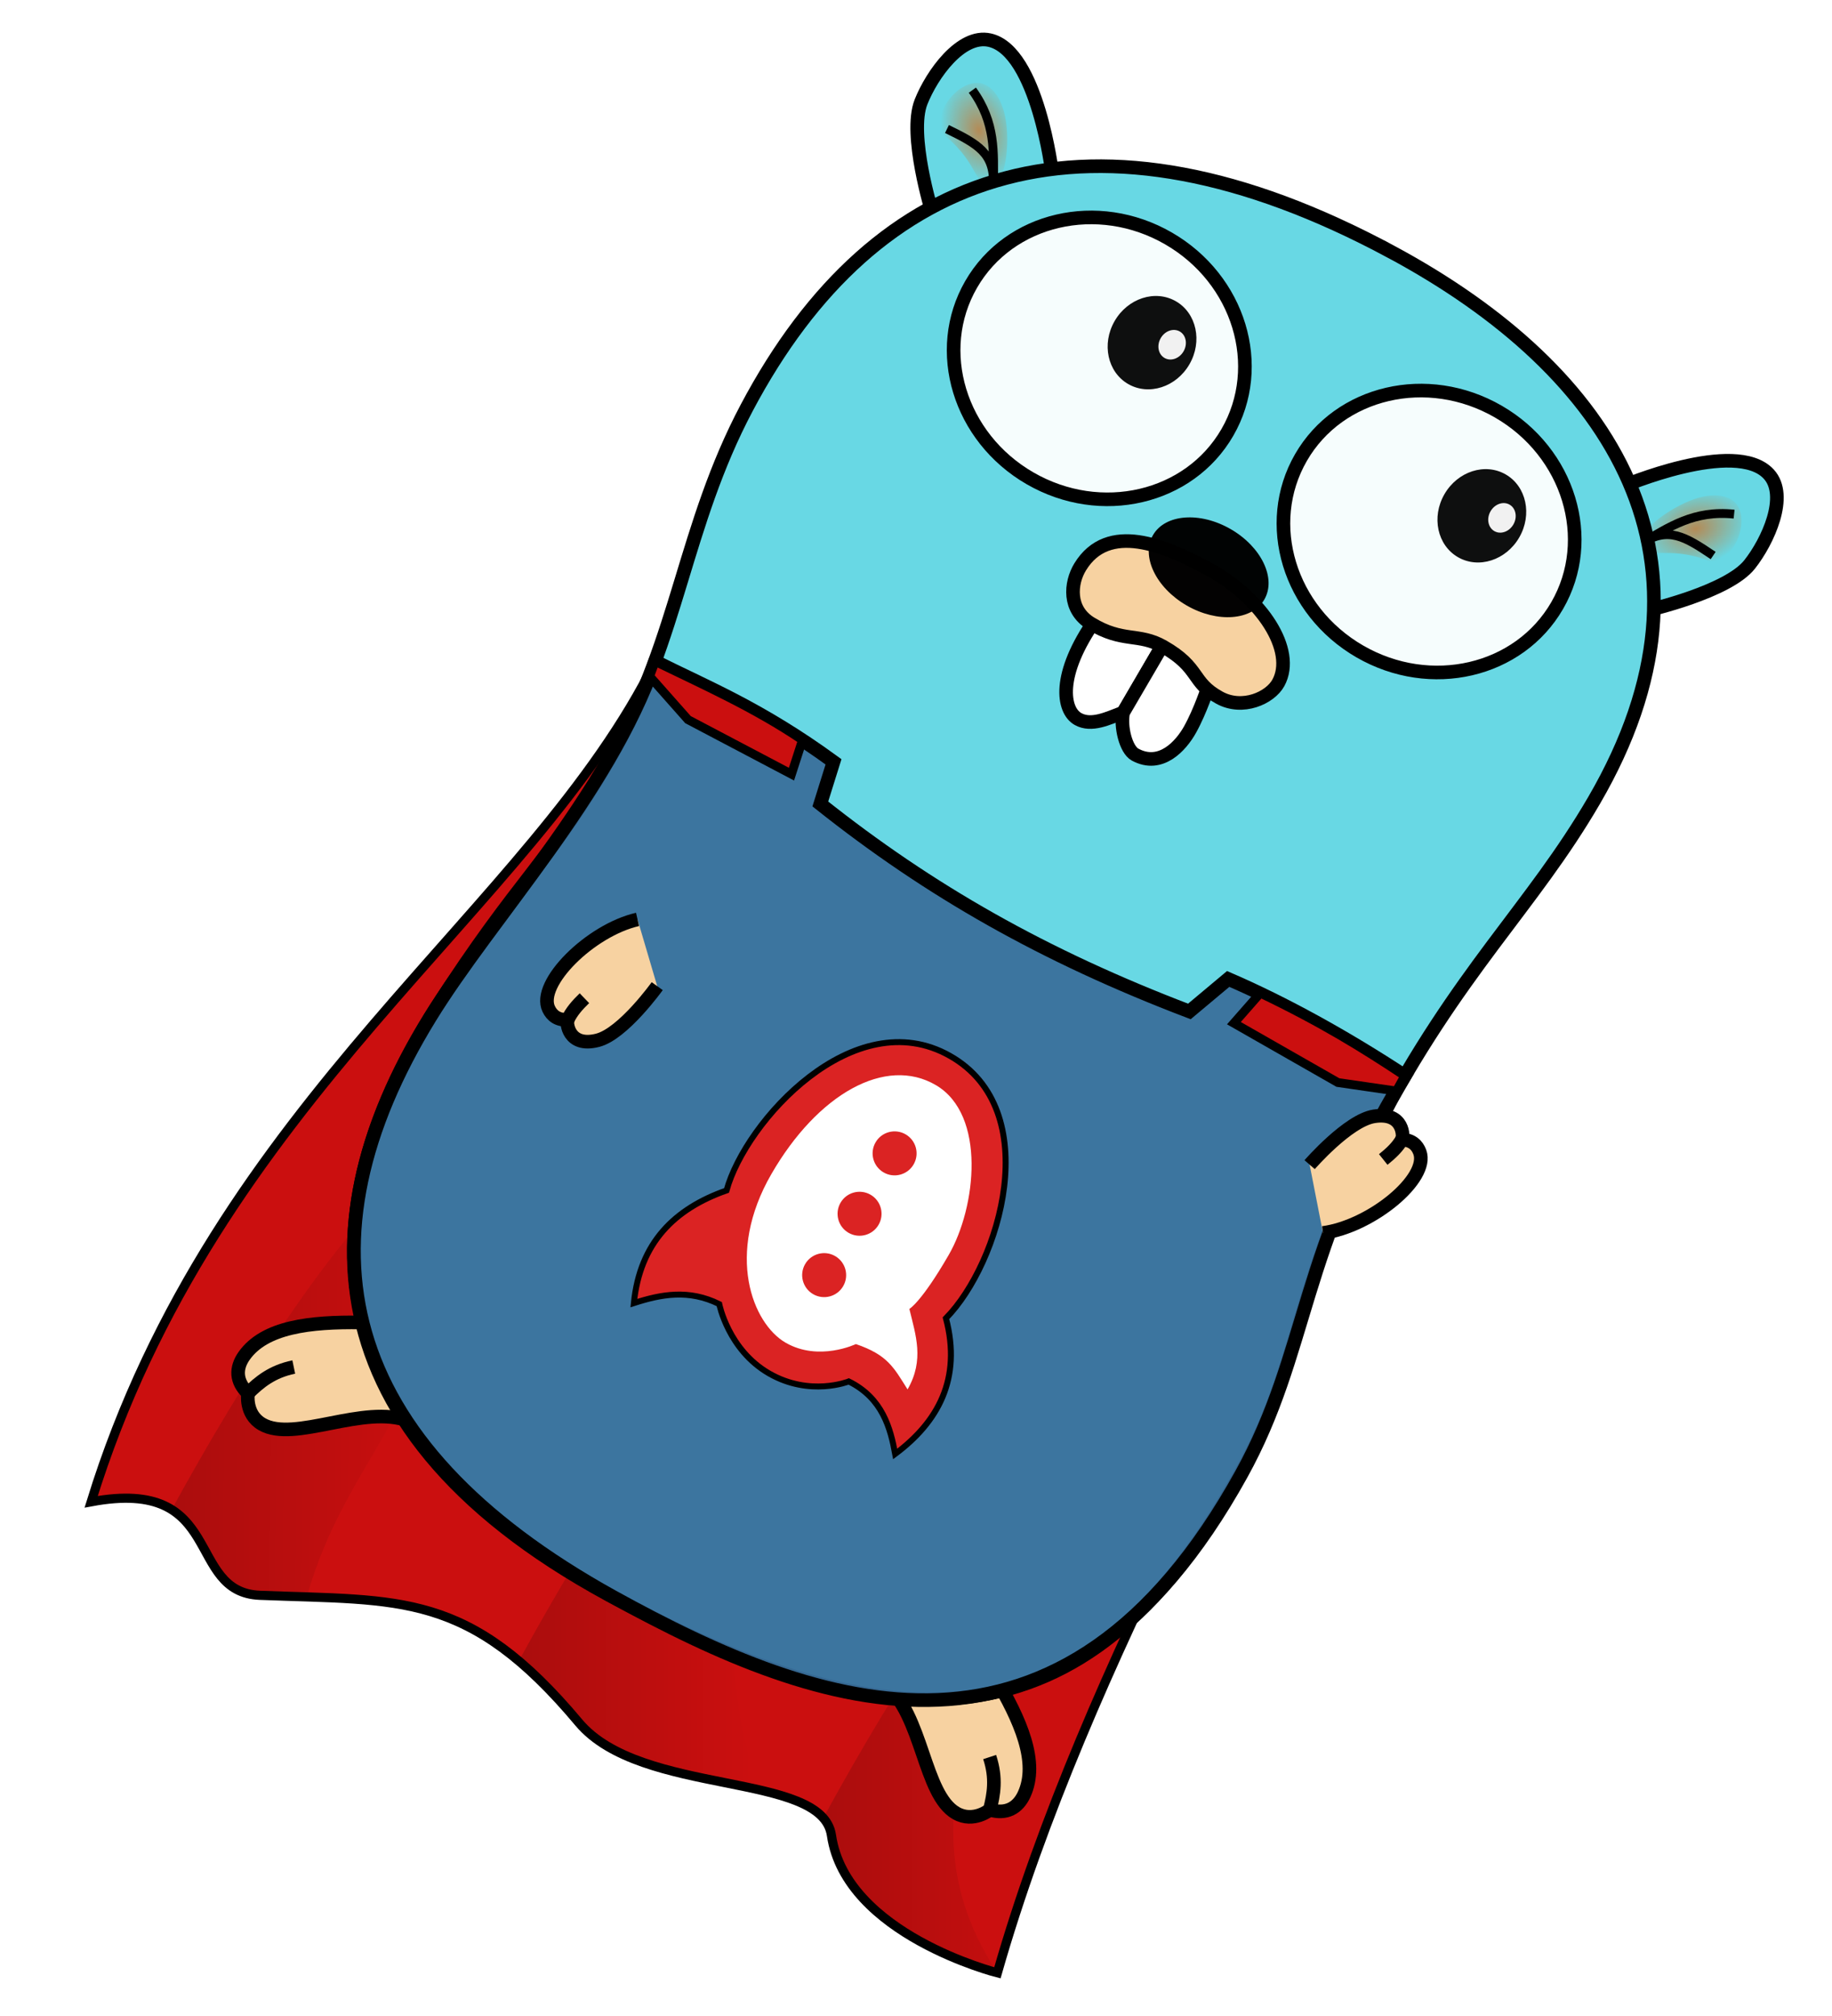 <?xml version="1.0" encoding="UTF-8" standalone="no"?>
<!-- Created with Inkscape (http://www.inkscape.org/) -->

<svg
   xmlns:dc="http://purl.org/dc/elements/1.1/"
   xmlns:cc="http://creativecommons.org/ns#"
   xmlns:rdf="http://www.w3.org/1999/02/22-rdf-syntax-ns#"
   xmlns:svg="http://www.w3.org/2000/svg"
   xmlns="http://www.w3.org/2000/svg"
   xmlns:xlink="http://www.w3.org/1999/xlink"
   xmlns:sodipodi="http://sodipodi.sourceforge.net/DTD/sodipodi-0.dtd"
   xmlns:inkscape="http://www.inkscape.org/namespaces/inkscape"
   width="200mm"
   height="220mm"
   viewBox="0 0 200 220"
   version="1.1"
   id="svg1568"
   sodipodi:docname="logo.svg.2021_08_19_14_16_45.0.svg"
   inkscape:version="0.92.5 (2060ec1f9f, 2020-04-08)">
  <defs
     id="defs1562">
    <linearGradient
       inkscape:collect="always"
       id="linearGradient2312">
      <stop
         style="stop-color:#000000;stop-opacity:1;"
         offset="0"
         id="stop2308" />
      <stop
         style="stop-color:#000000;stop-opacity:0;"
         offset="1"
         id="stop2310" />
    </linearGradient>
    <radialGradient
       inkscape:collect="always"
       xlink:href="#linearGradient897"
       id="radialGradient899-7"
       cx="72.255"
       cy="78.963"
       fx="72.255"
       fy="78.963"
       r="3.08"
       gradientTransform="matrix(-1.866,0.543,0.368,1.263,290.895,-4.28)"
       gradientUnits="userSpaceOnUse"
       spreadMethod="pad" />
    <linearGradient
       inkscape:collect="always"
       id="linearGradient897">
      <stop
         style="stop-color:#b48b56;stop-opacity:1;"
         offset="0"
         id="stop893" />
      <stop
         style="stop-color:#68d8e4;stop-opacity:1"
         offset="1"
         id="stop895" />
    </linearGradient>
    <radialGradient
       inkscape:collect="always"
       xlink:href="#linearGradient897"
       id="radialGradient899"
       cx="72.255"
       cy="78.963"
       fx="72.255"
       fy="78.963"
       r="3.08"
       gradientTransform="matrix(0.462,1.887,-1.277,0.313,174.339,-69.826)"
       gradientUnits="userSpaceOnUse"
       spreadMethod="pad" />
    <linearGradient
       inkscape:collect="always"
       xlink:href="#linearGradient2312"
       id="linearGradient2318"
       x1="18.742"
       y1="228.304"
       x2="47.596"
       y2="228.587"
       gradientUnits="userSpaceOnUse" />
    <linearGradient
       inkscape:collect="always"
       xlink:href="#linearGradient2312"
       id="linearGradient2501"
       gradientUnits="userSpaceOnUse"
       x1="18.742"
       y1="228.304"
       x2="44.099"
       y2="228.304"
       gradientTransform="translate(37.936,16.445)" />
    <filter
       inkscape:collect="always"
       style="color-interpolation-filters:sRGB"
       id="filter2571"
       x="-0.175"
       width="1.35"
       y="-0.091"
       height="1.183">
      <feGaussianBlur
         inkscape:collect="always"
         stdDeviation="1.923"
         id="feGaussianBlur2573" />
    </filter>
    <filter
       inkscape:collect="always"
       style="color-interpolation-filters:sRGB"
       id="filter2587"
       x="-0.169"
       width="1.337"
       y="-0.093"
       height="1.186">
      <feGaussianBlur
         inkscape:collect="always"
         stdDeviation="1.783"
         id="feGaussianBlur2589" />
    </filter>
    <linearGradient
       inkscape:collect="always"
       xlink:href="#linearGradient2312"
       id="linearGradient2620"
       gradientUnits="userSpaceOnUse"
       gradientTransform="translate(71.267,33.407)"
       x1="18.742"
       y1="228.304"
       x2="44.099"
       y2="228.304" />
    <filter
       inkscape:collect="always"
       style="color-interpolation-filters:sRGB"
       id="filter2622"
       x="-0.187"
       width="1.373"
       y="-0.088"
       height="1.177">
      <feGaussianBlur
         inkscape:collect="always"
         stdDeviation="1.973"
         id="feGaussianBlur2624" />
    </filter>
    <filter
       inkscape:collect="always"
       style="color-interpolation-filters:sRGB"
       id="filter2647"
       x="-0.075"
       width="1.15"
       y="-0.05"
       height="1.1">
      <feGaussianBlur
         inkscape:collect="always"
         stdDeviation="0.23"
         id="feGaussianBlur2649" />
    </filter>
    <filter
       inkscape:collect="always"
       style="color-interpolation-filters:sRGB"
       id="filter2659"
       x="-0.05"
       width="1.1"
       y="-0.075"
       height="1.15">
      <feGaussianBlur
         inkscape:collect="always"
         stdDeviation="0.225"
         id="feGaussianBlur2661" />
    </filter>
  </defs>
  <sodipodi:namedview
     id="base"
     pagecolor="#ffffff"
     bordercolor="#666666"
     borderopacity="1.0"
     inkscape:pageopacity="0.0"
     inkscape:pageshadow="2"
     inkscape:zoom="0.7"
     inkscape:cx="373.74039"
     inkscape:cy="437.13793"
     inkscape:document-units="mm"
     inkscape:current-layer="layer1"
     showgrid="false"
     inkscape:window-width="1920"
     inkscape:window-height="1016"
     inkscape:window-x="1920"
     inkscape:window-y="27"
     inkscape:window-maximized="1" />
  <g
     inkscape:label="Calque 1"
     inkscape:groupmode="layer"
     id="layer1"
     transform="translate(0,-77)">
    <path
       style="fill:#cb0f0f;fill-opacity:1;stroke:#000000;stroke-width:1;stroke-linecap:butt;stroke-linejoin:miter;stroke-miterlimit:4;stroke-dasharray:none;stroke-opacity:1"
       d="m 71.528,149.182 c -13.338,27.079 -48.019,47.767 -61.577,91.705 14.702,-2.751 10.231,9.882 18.426,10.205 15.407,0.608 22.789,-0.464 34.801,13.872 6.821,8.141 26.563,5.28 27.592,12.325 1.58,10.821 18.116,14.999 18.116,14.999 9.695,-33.917 30.439,-68.306 44.474,-97.884 z"
       id="path2296"
       inkscape:connector-curvature="0"
       sodipodi:nodetypes="ccsssccc" />
    <path
       style="opacity:0.4;fill:url(#linearGradient2501);fill-opacity:1;stroke:none;stroke-width:0.265px;stroke-linecap:butt;stroke-linejoin:miter;stroke-opacity:1;filter:url(#filter2571)"
       d="m 56.678,258.187 c 7.967,-14.541 17.158,-28.784 25.357,-36.415 -1.282,15.44 -4.762,36.273 1,50.576 -5.649,-1.515 -10.221,-1.46 -16.574,-4.693 -2.933,-1.493 -6.52,-7.154 -9.783,-9.468 z"
       id="path2298-3"
       inkscape:connector-curvature="0"
       sodipodi:nodetypes="cccsc" />
    <path
       style="opacity:0.4;fill:url(#linearGradient2620);fill-opacity:1;stroke:none;stroke-width:0.265px;stroke-linecap:butt;stroke-linejoin:miter;stroke-opacity:1;filter:url(#filter2622)"
       d="m 90.009,275.149 c 7.967,-14.541 17.158,-28.784 25.357,-36.415 -1.282,15.44 -19.849,33.346 -6.48,53.555 -5.649,-1.515 -13.476,-5.151 -16.984,-11.357 -1.138,-2.013 -0.708,-3.658 -1.893,-5.782 z"
       id="path2298-3-1"
       inkscape:connector-curvature="0"
       sodipodi:nodetypes="cccsc" />
    <path
       style="opacity:0.4;fill:url(#linearGradient2318);fill-opacity:1;stroke:none;stroke-width:0.265px;stroke-linecap:butt;stroke-linejoin:miter;stroke-opacity:1;filter:url(#filter2587)"
       d="m 18.742,241.742 c 7.967,-14.541 17.158,-28.784 25.357,-36.415 -2.044,11.662 1.327,17.375 -0.024,23.155 -1.351,5.78 -7.424,11.626 -10.592,22.799 -1.511,-0.081 -5.668,-0.041 -7.39,-0.685 -3.082,-1.153 -3.803,-6.776 -7.35,-8.853 z"
       id="path2298"
       inkscape:connector-curvature="0"
       sodipodi:nodetypes="ccscsc" />
    <path
       style="display:inline;fill:#f7d2a1;fill-opacity:1;stroke:#000000;stroke-width:1.486;stroke-linecap:butt;stroke-linejoin:miter;stroke-miterlimit:4;stroke-dasharray:none;stroke-opacity:1"
       d="m 108.575,259.948 c 2.866,4.788 4.841,9.375 3.231,12.872 -0.678,1.474 -1.945,2.212 -3.748,1.677 0,0 -1.783,1.453 -3.681,0.368 -3.558,-2.034 -3.623,-10.749 -7.752,-14.078 z"
       id="path1081-6"
       inkscape:connector-curvature="0"
       sodipodi:nodetypes="cssscc" />
    <path
       style="display:inline;fill:none;stroke:#000000;stroke-width:1.486;stroke-linecap:butt;stroke-linejoin:miter;stroke-miterlimit:4;stroke-dasharray:none;stroke-opacity:1"
       d="m 108.04,268.741 c 0.764,2.318 0.45,4.076 0.018,5.755"
       id="path1085-2"
       inkscape:connector-curvature="0"
       sodipodi:nodetypes="cc" />
    <path
       style="display:inline;fill:#f7d2a1;fill-opacity:1;stroke:#000000;stroke-width:1.486;stroke-linecap:butt;stroke-linejoin:miter;stroke-miterlimit:4;stroke-dasharray:none;stroke-opacity:1"
       d="m 39.418,221.318 c -5.58,-0.088 -10.539,0.495 -12.763,3.638 -0.937,1.324 -0.943,2.791 0.422,4.085 0,0 -0.367,2.271 1.521,3.372 3.541,2.064 11.12,-2.237 16.068,-0.326 z"
       id="path1081"
       inkscape:connector-curvature="0"
       sodipodi:nodetypes="cssscc" />
    <path
       style="display:inline;fill:#68d8e4;fill-opacity:1;stroke:#000000;stroke-width:1.486;stroke-linecap:butt;stroke-linejoin:miter;stroke-miterlimit:4;stroke-dasharray:none;stroke-opacity:1"
       d="m 179.937,143.584 c 0,0 8.687,-1.979 11.067,-4.986 1.996,-2.522 4.271,-7.488 2.095,-9.856 -3.641,-3.962 -16.098,1.391 -16.098,1.391 z"
       id="path863-5"
       inkscape:connector-curvature="0"
       sodipodi:nodetypes="csscc" />
    <path
       style="display:inline;fill:url(#radialGradient899-7);fill-opacity:1;stroke:none;stroke-width:0.393px;stroke-linecap:butt;stroke-linejoin:miter;stroke-opacity:1;filter:url(#filter2659)"
       d="m 179.343,136.188 c -0.485,-1.417 3.586,-4.234 6.24,-4.91 1.97,-0.502 4.122,-0.227 4.479,1.897 0.427,2.541 -1.711,5.675 -3.641,4.972 -4.709,-1.717 -6.325,0.239 -7.078,-1.958 z"
       id="path867-6"
       inkscape:connector-curvature="0"
       sodipodi:nodetypes="sssss" />
    <path
       style="display:inline;fill:none;stroke:#000000;stroke-width:0.966;stroke-linecap:butt;stroke-linejoin:miter;stroke-miterlimit:4;stroke-dasharray:none;stroke-opacity:1"
       d="m 187.026,137.624 c -3.162,-2.141 -4.844,-3.095 -7.683,-1.436 2.878,-1.657 5.597,-3.539 9.968,-3.082"
       id="path865-2"
       inkscape:connector-curvature="0"
       sodipodi:nodetypes="ccc" />
    <path
       style="display:inline;fill:#68d8e4;fill-opacity:1;stroke:#000000;stroke-width:1.486;stroke-linecap:butt;stroke-linejoin:miter;stroke-miterlimit:4;stroke-dasharray:none;stroke-opacity:1"
       d="m 101.765,100.198 c 0,0 -2.629,-8.513 -1.215,-12.077 1.186,-2.989 4.349,-7.443 7.488,-6.742 5.252,1.172 6.844,14.637 6.844,14.637 z"
       id="path863"
       inkscape:connector-curvature="0"
       sodipodi:nodetypes="csscc" />
    <path
       style="display:inline;fill:url(#radialGradient899);fill-opacity:1;stroke:none;stroke-width:0.393px;stroke-linecap:butt;stroke-linejoin:miter;stroke-opacity:1;filter:url(#filter2647)"
       d="m 108.467,97.014 c 1.47,-0.288 1.873,-5.223 1.132,-7.859 -0.55,-1.958 -1.864,-3.683 -3.882,-2.93 -2.414,0.901 -4.059,4.32 -2.485,5.639 3.842,3.22 2.956,5.597 5.235,5.151 z"
       id="path867"
       inkscape:connector-curvature="0"
       sodipodi:nodetypes="sssss" />
    <path
       style="display:inline;fill:none;stroke:#000000;stroke-width:0.966;stroke-linecap:butt;stroke-linejoin:miter;stroke-miterlimit:4;stroke-dasharray:none;stroke-opacity:1"
       d="m 103.382,91.078 c 3.435,1.668 5.103,2.648 5.086,5.936 -0.005,-3.321 0.266,-6.617 -2.315,-10.173"
       id="path865"
       inkscape:connector-curvature="0"
       sodipodi:nodetypes="ccc" />
    <path
       style="display:inline;opacity:1;fill:#68d8e4;fill-opacity:1;stroke:#000000;stroke-width:1.486;stroke-linecap:butt;stroke-linejoin:miter;stroke-miterlimit:4;stroke-dasharray:none;stroke-opacity:1"
       d="m 151.838,104.461 c -32.509,-17.46 -56.198,-9.624 -70.32,17.043 -6.843,12.922 -7.444,25.105 -14.519,37.504 -7.021,12.306 -10.106,13.478 -19.493,28.147 -12.674,19.805 -16.021,44.929 19.031,63.928 30.953,16.777 51.825,16.761 68.304,-12.289 7.491,-12.694 6.239,-21.335 15.378,-38.711 9.075,-17.254 16.97,-23.984 23.821,-35.759 15.163,-26.061 2.293,-46.708 -22.202,-59.864 z"
       id="path827"
       inkscape:connector-curvature="0"
       sodipodi:nodetypes="ssssscsss" />
    <path
       style="display:inline;opacity:1;fill:#ffffff;fill-opacity:1;stroke:#000000;stroke-width:1.486;stroke-linecap:butt;stroke-linejoin:miter;stroke-miterlimit:4;stroke-dasharray:none;stroke-opacity:1"
       d="m 119.603,144.589 c -4.274,6.061 -3.589,9.935 -1.92,10.873 1.469,0.826 3.26,-0.071 4.936,-0.705 l 4.809,-8.23 z"
       id="path1027"
       inkscape:connector-curvature="0"
       sodipodi:nodetypes="csccc" />
    <path
       style="display:inline;opacity:1;fill:#ffffff;fill-opacity:1;stroke:#000000;stroke-width:1.486;stroke-linecap:butt;stroke-linejoin:miter;stroke-miterlimit:4;stroke-dasharray:none;stroke-opacity:1"
       d="m 122.619,154.757 c -0.323,1.486 0.271,4.034 1.304,4.593 2.79,1.512 4.999,-0.954 5.992,-2.732 1.15,-2.061 2.023,-4.794 2.023,-4.794 l -4.509,-5.297 z"
       id="path1029"
       inkscape:connector-curvature="0"
       sodipodi:nodetypes="cssccc" />
    <path
       style="display:inline;fill:#f7d2a1;fill-opacity:1;stroke:#000000;stroke-width:1.486;stroke-linecap:butt;stroke-linejoin:miter;stroke-miterlimit:4;stroke-dasharray:none;stroke-opacity:1"
       d="m 132.03,139.152 c -4.912,-2.683 -11.068,-5.255 -14.107,-0.291 -1.091,1.782 -1.317,4.656 1.143,6.163 3.502,2.145 5.238,1.006 7.933,2.544 4.076,2.326 3.01,3.855 6.122,5.567 2.536,1.395 5.544,0.016 6.436,-1.616 1.948,-3.563 -1.841,-9.262 -7.527,-12.367 z"
       id="path1025"
       inkscape:connector-curvature="0"
       sodipodi:nodetypes="sssssss" />
    <ellipse
       style="display:inline;opacity:1;fill:#000000;fill-opacity:0.986;fill-rule:nonzero;stroke:none;stroke-width:1.007;stroke-linecap:round;stroke-linejoin:miter;stroke-miterlimit:4;stroke-dasharray:none;stroke-opacity:1;paint-order:normal"
       id="path1023"
       cx="183.726"
       cy="54.322"
       rx="7.021"
       ry="4.809"
       transform="rotate(30)" />
    <path
       style="display:inline;fill:#3a6f9b;fill-opacity:0.941;stroke:#000000;stroke-width:1.486;stroke-linecap:butt;stroke-linejoin:miter;stroke-miterlimit:4;stroke-dasharray:none;stroke-opacity:1"
       d="m 71.528,149.182 c 5.672,2.835 11.481,5.135 19.467,10.953 l -1.44,4.6 c 11.894,9.455 24.399,16.589 40.29,22.641 l 4.237,-3.547 c 6.108,2.632 12.832,6.338 19.277,10.576 -11.446,18.826 -10.477,30.151 -17.824,43.445 -19.501,35.286 -45.891,25.979 -68.613,13.409 -30.505,-16.876 -34.929,-38.867 -19.987,-63.214 6.654,-10.842 19.418,-24.247 24.592,-38.862 z"
       id="path1031"
       inkscape:connector-curvature="0"
       sodipodi:nodetypes="ccccccsssc" />
    <ellipse
       style="display:inline;opacity:1;fill:#ffffff;fill-opacity:0.941;fill-rule:nonzero;stroke:#000000;stroke-width:1.486;stroke-linecap:round;stroke-linejoin:miter;stroke-miterlimit:4;stroke-dasharray:none;stroke-opacity:1;paint-order:normal"
       id="path1033"
       cx="161.984"
       cy="40.549"
       rx="16.151"
       ry="15.114"
       transform="rotate(30)" />
    <ellipse
       style="display:inline;opacity:1;fill:#000000;fill-opacity:0.941;fill-rule:nonzero;stroke:none;stroke-width:1.564;stroke-linecap:round;stroke-linejoin:miter;stroke-miterlimit:4;stroke-dasharray:none;stroke-opacity:1;paint-order:normal"
       id="path1035"
       cx="166.115"
       cy="36.183"
       rx="4.716"
       ry="5.213"
       transform="rotate(30)" />
    <ellipse
       style="display:inline;opacity:1;fill:#ffffff;fill-opacity:0.941;fill-rule:nonzero;stroke:none;stroke-width:1.456;stroke-linecap:round;stroke-linejoin:miter;stroke-miterlimit:4;stroke-dasharray:none;stroke-opacity:1;paint-order:normal"
       id="path1037"
       cx="168.129"
       cy="35.281"
       rx="1.44"
       ry="1.667"
       transform="rotate(30)" />
    <ellipse
       style="display:inline;opacity:1;fill:#ffffff;fill-opacity:0.941;fill-rule:nonzero;stroke:#000000;stroke-width:1.486;stroke-linecap:round;stroke-linejoin:miter;stroke-miterlimit:4;stroke-dasharray:none;stroke-opacity:1;paint-order:normal"
       id="path1033-3"
       cx="202.613"
       cy="38.91"
       rx="16.151"
       ry="15.114"
       transform="rotate(30)" />
    <ellipse
       style="display:inline;opacity:1;fill:#000000;fill-opacity:0.941;fill-rule:nonzero;stroke:none;stroke-width:1.564;stroke-linecap:round;stroke-linejoin:miter;stroke-miterlimit:4;stroke-dasharray:none;stroke-opacity:1;paint-order:normal"
       id="path1035-6"
       cx="206.744"
       cy="34.545"
       rx="4.716"
       ry="5.213"
       transform="rotate(30)" />
    <ellipse
       style="display:inline;opacity:1;fill:#ffffff;fill-opacity:0.941;fill-rule:nonzero;stroke:none;stroke-width:1.456;stroke-linecap:round;stroke-linejoin:miter;stroke-miterlimit:4;stroke-dasharray:none;stroke-opacity:1;paint-order:normal"
       id="path1037-0"
       cx="208.759"
       cy="33.642"
       rx="1.44"
       ry="1.667"
       transform="rotate(30)" />
    <path
       style="display:inline;fill:none;stroke:#000000;stroke-width:1.486;stroke-linecap:butt;stroke-linejoin:miter;stroke-miterlimit:4;stroke-dasharray:none;stroke-opacity:1"
       d="m 32.07,226.178 c -2.39,0.497 -3.755,1.648 -4.993,2.862"
       id="path1085"
       inkscape:connector-curvature="0"
       sodipodi:nodetypes="cc" />
    <path
       style="display:inline;opacity:1;fill:#cb0f0f;fill-opacity:1;stroke:#000000;stroke-width:0.966;stroke-linecap:square;stroke-linejoin:miter;stroke-miterlimit:2.75;stroke-dasharray:none;stroke-opacity:1"
       d="m 86.405,161.481 1.202,-3.72 C 82.338,154.201 76.755,151.727 71.528,149.182 l -0.608,1.618 4.187,4.731 z"
       id="path1105"
       inkscape:connector-curvature="0"
       sodipodi:nodetypes="cccccc" />
    <path
       style="display:inline;opacity:1;fill:#cb0f0f;fill-opacity:1;stroke:#000000;stroke-width:0.966;stroke-linecap:square;stroke-linejoin:miter;stroke-miterlimit:2.75;stroke-dasharray:none;stroke-opacity:1"
       d="m 134.706,188.655 2.88,-3.281 c 6.731,3.223 11.185,5.988 15.773,9.031 l -0.919,1.656 -6.38,-0.926 z"
       id="path1105-6"
       inkscape:connector-curvature="0"
       sodipodi:nodetypes="cccccc" />
    <g
       style="display:inline"
       id="g1128"
       transform="matrix(1.422,-0.43,0.43,1.422,-83.927,23.877)">
      <path
         sodipodi:nodetypes="cscsc"
         inkscape:connector-curvature="0"
         id="path1122"
         d="m 69.022,128.787 c -3.556,-0.243 -8.474,2.364 -8.152,4.41 0.087,0.55 0.393,0.975 1.102,1.169 -0.145,0.093 -0.591,1.972 1.67,2.071 1.936,0.085 5.345,-2.539 5.345,-2.539"
         style="opacity:1;fill:#f7d2a1;fill-opacity:1;stroke:#000000;stroke-width:1;stroke-linecap:butt;stroke-linejoin:round;stroke-miterlimit:4;stroke-dasharray:none;stroke-opacity:1" />
      <path
         sodipodi:nodetypes="cc"
         inkscape:connector-curvature="0"
         id="path1124"
         d="m 61.973,134.366 c 0.424,-0.489 1.009,-0.847 1.637,-1.169"
         style="opacity:1;fill:none;stroke:#000000;stroke-width:1;stroke-linecap:butt;stroke-linejoin:miter;stroke-miterlimit:4;stroke-dasharray:none;stroke-opacity:1" />
    </g>
    <g
       style="display:inline"
       id="g1128-1"
       transform="matrix(-1.456,0.295,-0.295,-1.456,282.918,378.7)">
      <path
         sodipodi:nodetypes="cscsc"
         inkscape:connector-curvature="0"
         id="path1122-8"
         d="m 69.022,128.787 c -3.556,-0.243 -8.474,2.364 -8.152,4.41 0.087,0.55 0.393,0.975 1.102,1.169 -0.145,0.093 -0.591,1.972 1.67,2.071 1.936,0.085 5.345,-2.539 5.345,-2.539"
         style="opacity:1;fill:#f7d2a1;fill-opacity:1;stroke:#000000;stroke-width:1;stroke-linecap:butt;stroke-linejoin:round;stroke-miterlimit:4;stroke-dasharray:none;stroke-opacity:1" />
      <path
         sodipodi:nodetypes="cc"
         inkscape:connector-curvature="0"
         id="path1124-7"
         d="m 61.973,134.366 c 0.424,-0.489 1.009,-0.847 1.637,-1.169"
         style="opacity:1;fill:none;stroke:#000000;stroke-width:1;stroke-linecap:butt;stroke-linejoin:miter;stroke-miterlimit:4;stroke-dasharray:none;stroke-opacity:1" />
    </g>
    <g
       id="g1049"
       transform="matrix(0.558,0.322,-0.322,0.558,109.92,134.388)">
      <path
         sodipodi:nodetypes="zccczcccz"
         inkscape:connector-curvature="0"
         id="path2637"
         d="M 36.502,82.576 C 17.835,82.74 12.046,109.491 15.119,121.241 c -6.09,7.087 -8.29,15.028 -4.063,24.379 3.25,-3.603 6.874,-6.721 12.615,-7.087 0,0 5.187,5.953 13.182,5.953 7.994,0 12.379,-5.575 12.379,-5.575 6.38,-0.416 10.111,3.371 12.946,6.709 3.576,-8.303 3.445,-16.659 -4.036,-24.208 3.272,-12.672 -2.972,-39.002 -21.639,-38.837 z"
         style="fill:#db2323;fill-opacity:1;stroke:#000000;stroke-width:1.009;stroke-linecap:butt;stroke-linejoin:miter;stroke-miterlimit:4;stroke-dasharray:none;stroke-opacity:1" />
      <path
         sodipodi:nodetypes="cczzzzcc"
         inkscape:connector-curvature="0"
         id="path2663"
         d="m 58.532,135.101 c -3.836,-2.015 -5.806,-3.389 -11.426,-2.272 0,0 -3.932,5.746 -10.424,5.746 -6.491,0 -16.37,-7.852 -16.37,-23.52 0,-15.668 6.732,-27.084 16.638,-26.994 9.905,0.089 16.237,14.493 16.237,23.787 0,9.294 -1.203,11.292 -1.203,11.292 3.143,3.311 6.548,6.198 6.548,11.96 z"
         style="fill:#ffffff;fill-opacity:1;stroke:none;stroke-width:0.265px;stroke-linecap:butt;stroke-linejoin:miter;stroke-opacity:1" />
      <circle
         r="3.726"
         cy="101.57"
         cx="36.647"
         id="path2665"
         style="opacity:1;fill:#db2323;fill-opacity:1;fill-rule:nonzero;stroke:none;stroke-width:0.096;stroke-linecap:square;stroke-linejoin:round;stroke-miterlimit:4;stroke-dasharray:none;stroke-opacity:1;paint-order:normal" />
      <circle
         r="3.726"
         cy="113.398"
         cx="36.616"
         id="path2665-2"
         style="opacity:1;fill:#db2323;fill-opacity:1;fill-rule:nonzero;stroke:none;stroke-width:0.096;stroke-linecap:square;stroke-linejoin:round;stroke-miterlimit:4;stroke-dasharray:none;stroke-opacity:1;paint-order:normal" />
      <circle
         r="3.726"
         cy="125.399"
         cx="36.616"
         id="path2665-7"
         style="opacity:1;fill:#db2323;fill-opacity:1;fill-rule:nonzero;stroke:none;stroke-width:0.096;stroke-linecap:square;stroke-linejoin:round;stroke-miterlimit:4;stroke-dasharray:none;stroke-opacity:1;paint-order:normal" />
    </g>
  </g>
</svg>
